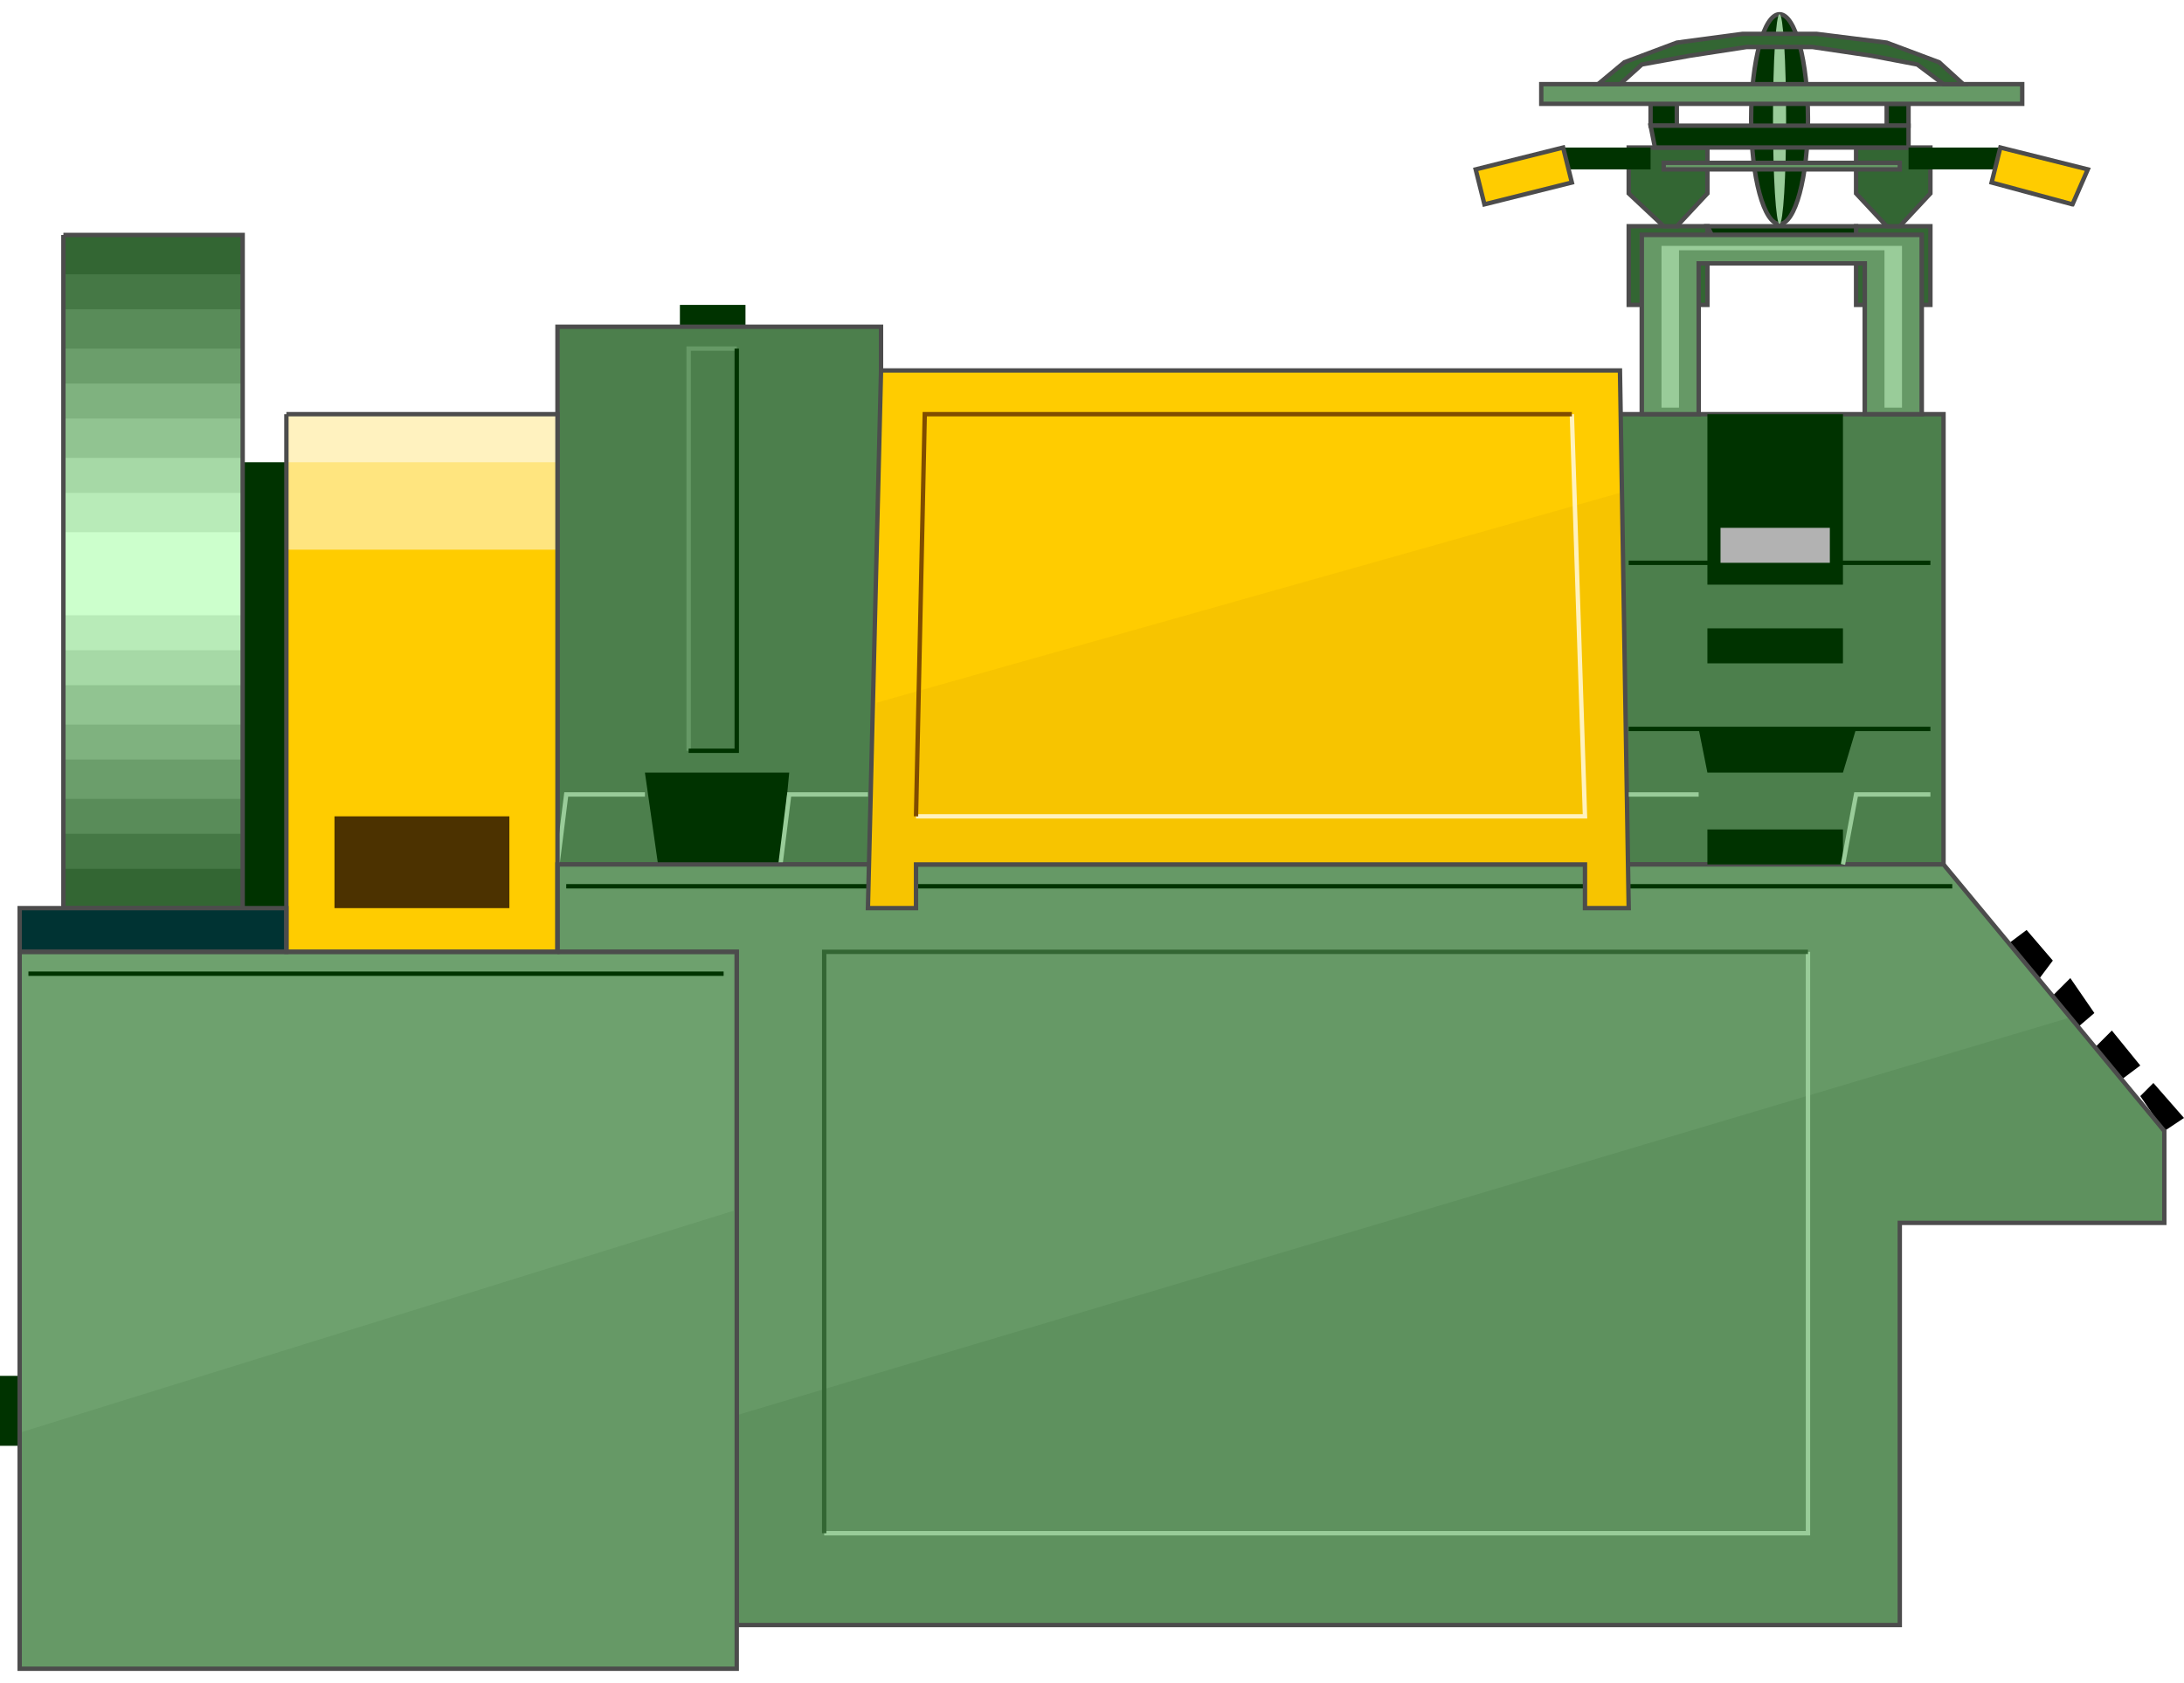 <!DOCTYPE svg PUBLIC "-//W3C//DTD SVG 20000303 Stylable//EN" "http://www.w3.org/TR/2000/03/WD-SVG-20000303/DTD/svg-20000303-stylable.dtd"><svg xmlns="http://www.w3.org/2000/svg" width="999px" height="770px" viewBox="0 0 999 757"><path style="fill:#000" d="M979,495 l6,-6 14,16 -9,6 -11,-16z" /><path style="fill:#000" d="M958,473 l8,-8 13,16 -8,6 -13,-14z" /><path style="fill:#000" d="M939,449 l8,-8 11,16 -7,6 -12,-14z" /><path style="fill:#000" d="M919,425 l8,-6 12,14 -6,8 -14,-16z" /><ellipse style="fill:#030;stroke:#4c4c4c;stroke-width:2" cx="814" cy="48" rx="13" ry="48" /><ellipse style="fill:#9c9" cx="814" cy="48" rx="3" ry="48" /><path style="fill:#363;stroke:#4c4c4c;stroke-width:2" d="M849,133 l0,-36 34,0 0,36 -34,0z" /><path style="fill:#363;stroke:#4c4c4c;stroke-width:2" d="M745,133 l0,-36 36,0 0,36 -36,0z" /><path style="fill:#363;stroke:#4c4c4c;stroke-width:2" d="M745,82 l0,-21 36,0 0,21 -14,15 -6,0 -16,-15z" /><path style="fill:#363;stroke:#4c4c4c;stroke-width:2" d="M849,82 l0,-21 34,0 0,21 -14,15 -6,0 -14,-15z" /><path style="fill:#4c7f4c;stroke:#4c4c4c;stroke-width:2" d="M741,183 l148,0 0,206 -148,0 0,-206z" /><path style="fill:#030" d="M341,133 l0,10 -30,0 0,-10 30,0z" /><path style="fill:#4c7f4c;stroke:#4c4c4c;stroke-width:2" d="M255,143 l148,0 0,246 -148,0 0,-246z" /><path style="fill:#030" d="M301,389 l-6,-42 66,0 -4,42 -56,0z" /><path style="fill:none;stroke:#9c9;stroke-width:2" d="M255,389 l4,-32 36,0" /><path style="fill:none;stroke:#9c9;stroke-width:2" d="M357,389 l4,-32 36,0" /><path style="fill:#030" d="M0,623 l9,0 0,32 -9,0 0,-32z" /><path style="fill:#696" d="M255,429 l0,-40 634,0 58,70 43,52 0,42 -121,0 0,184 -532,0 0,-96 0,-212 -82,0z" /><path style="fill:#5e915e" d="M947,459 l43,52 0,42 -121,0 0,184 -532,0 0,-96 610,-182z" /><path style="fill:#030" d="M111,205 l20,0 0,204 -20,0 0,-204z" /><path style="fill:#6ea16e" d="M9,429 l328,0 0,118 0,210 -328,0 0,-108 0,-220z" /><path style="fill:none;stroke:#9c9;stroke-width:2" d="M827,429 l0,266 -450,0" /><path style="fill:none;stroke:#363;stroke-width:2" d="M827,429 l-450,0 0,266" /><path style="fill:none;stroke:#030;stroke-width:2" d="M13,439 l318,0" /><path style="fill:none;stroke:#030;stroke-width:2" d="M259,399 l634,0" /><path style="fill:#363" d="M29,101 l82,0 0,308 -82,0 0,-308z" /><path style="fill:#457845" d="M29,119 l82,0 0,272 -82,0 0,-272z" /><path style="fill:#598c59" d="M29,135 l82,0 0,240 -82,0 0,-240z" /><path style="fill:#6b9e6b" d="M29,153 l82,0 0,206 -82,0 0,-206z" /><path style="fill:#7fb27f" d="M29,169 l82,0 0,172 -82,0 0,-172z" /><path style="fill:#91c491" d="M29,185 l82,0 0,140 -82,0 0,-140z" /><path style="fill:#a6d9a6" d="M29,203 l82,0 0,104 -82,0 0,-104z" /><path style="fill:#b8ebb8" d="M29,219 l82,0 0,72 -82,0 0,-72z" /><path style="fill:#cfc" d="M29,237 l82,0 0,38 -82,0 0,-38z" /><path style="fill:none;stroke:#4c4c4c;stroke-width:2" d="M29,101 l82,0 0,308 -82,0 0,-308" /><path style="fill:#fc0" d="M131,183 l124,0 0,246 -124,0 0,-246z" /><path style="fill:#4c3200" d="M153,367 l80,0 0,42 -80,0 0,-42z" /><path style="fill:#ffe57f" d="M131,183 l124,0 0,62 -124,0 0,-62z" /><path style="fill:#fff2bf" d="M131,183 l124,0 0,22 -124,0 0,-22z" /><path style="fill:#033;stroke:#4c4c4c;stroke-width:2" d="M9,409 l122,0 0,20 -122,0 0,-20z" /><path style="fill:none;stroke:#4c4c4c;stroke-width:2" d="M131,183 l124,0 0,246 -124,0 0,-246" /><path style="fill:none;stroke:#4c4c4c;stroke-width:2" d="M255,429 l0,-40 634,0 58,70 43,52 0,42 -121,0 0,184 -532,0 0,-96 0,-212 -82,0" /><path style="fill:#696" d="M337,547 l0,210 -328,0 0,-108 328,-102z" /><path style="fill:none;stroke:#4c4c4c;stroke-width:2" d="M9,429 l328,0 0,118 0,210 -328,0 0,-108 0,-220" /><path style="fill:#fc0" d="M403,163 l338,0 4,246 -20,0 0,-20 -306,0 0,20 -22,0 6,-246z" /><path style="fill:#f7c400" d="M741,219 l4,190 -20,0 0,-20 -306,0 0,20 -22,0 4,-94 340,-96z" /><path style="fill:none;stroke:#4c4c4c;stroke-width:2" d="M403,163 l338,0 4,246 -20,0 0,-20 -306,0 0,20 -22,0 6,-246" /><path style="fill:none;stroke:#fff2bf;stroke-width:2" d="M719,183 l6,184 -306,0" /><path style="fill:none;stroke:#7f4c00;stroke-width:2" d="M719,183 l-296,0 -4,184" /><path style="fill:none;stroke:#696;stroke-width:2" d="M315,337 l0,-184 22,0" /><path style="fill:none;stroke:#030;stroke-width:2" d="M315,337 l22,0 0,-184" /><path style="fill:#030" d="M781,389 l0,-16 62,0 0,16 -62,0z" /><path style="fill:#030" d="M781,347 l-4,-20 72,0 -6,20 -62,0z" /><path style="fill:#030" d="M781,297 l0,-16 62,0 0,16 -62,0z" /><path style="fill:#030" d="M781,261 l0,-78 62,0 0,78 -62,0z" /><path style="fill:none;stroke:#9c9;stroke-width:2" d="M843,389 l6,-32 34,0" /><path style="fill:none;stroke:#9c9;stroke-width:2" d="M745,357 l32,0" /><path style="fill:none;stroke:#030;stroke-width:2" d="M745,327 l138,0" /><path style="fill:none;stroke:#030;stroke-width:2" d="M745,251 l138,0" /><path style="fill:#b2b2b2" d="M787,251 l0,-16 50,0 0,16 -50,0z" /><path style="fill:none;stroke:#4c4c4c;stroke-width:2" d="M751,183 l0,-82 128,0 0,82 -26,0 0,-69 -76,0 0,69 -26,0" /><path style="fill:#030;stroke:#4c4c4c;stroke-width:2" d="M863,51 l0,-10 10,0 0,10 -10,0z" /><path style="fill:#030;stroke:#4c4c4c;stroke-width:2" d="M755,51 l0,-10 12,0 0,10 -12,0z" /><path style="fill:#030;stroke:#4c4c4c;stroke-width:2" d="M757,61 l-2,-10 118,0 0,10 -116,0z" /><path style="fill:#030;stroke:#4c4c4c;stroke-width:2" d="M783,101 l-2,-4 68,0 0,4 -66,0z" /><path style="fill:#696;stroke:#4c4c4c;stroke-width:2" d="M705,41 l0,-9 220,0 0,9 -220,0z" /><path style="fill:#696;stroke:#4c4c4c;stroke-width:2" d="M761,71 l0,-3 108,0 0,3 -108,0z" /><path style="fill:#696;stroke:#4c4c4c;stroke-width:2" d="M751,183 l0,-82 128,0 0,82 -26,0 0,-69 -76,0 0,69 -26,0z" /><path style="fill:#9c9;stroke:#9c9;stroke-width:2" d="M761,179 l0,-72 108,0 0,72 -6,0 0,-72 -96,0 0,72 -6,0z" /><path style="fill:#030" d="M715,71 l0,-10 40,0 0,10 -40,0z" /><path style="fill:#030" d="M915,71 l0,-10 -42,0 0,10 42,0z" /><path style="fill:#fc0;stroke:#4c4c4c;stroke-width:2" d="M948,87 l7,-16 -40,-10 -4,16 37,10z" /><path style="fill:#fc0;stroke:#4c4c4c;stroke-width:2" d="M679,87 l-4,-16 40,-10 4,16 -40,10z" /><path style="fill:#363;stroke:#4c4c4c;stroke-width:2" d="M898,32 l-9,0 -12,-9 -21,-4 -27,-4 -30,0 -26,4 -22,4 -10,9 -10,0 12,-10 24,-9 30,-4 34,0 32,4 24,9 11,10z" /></svg>